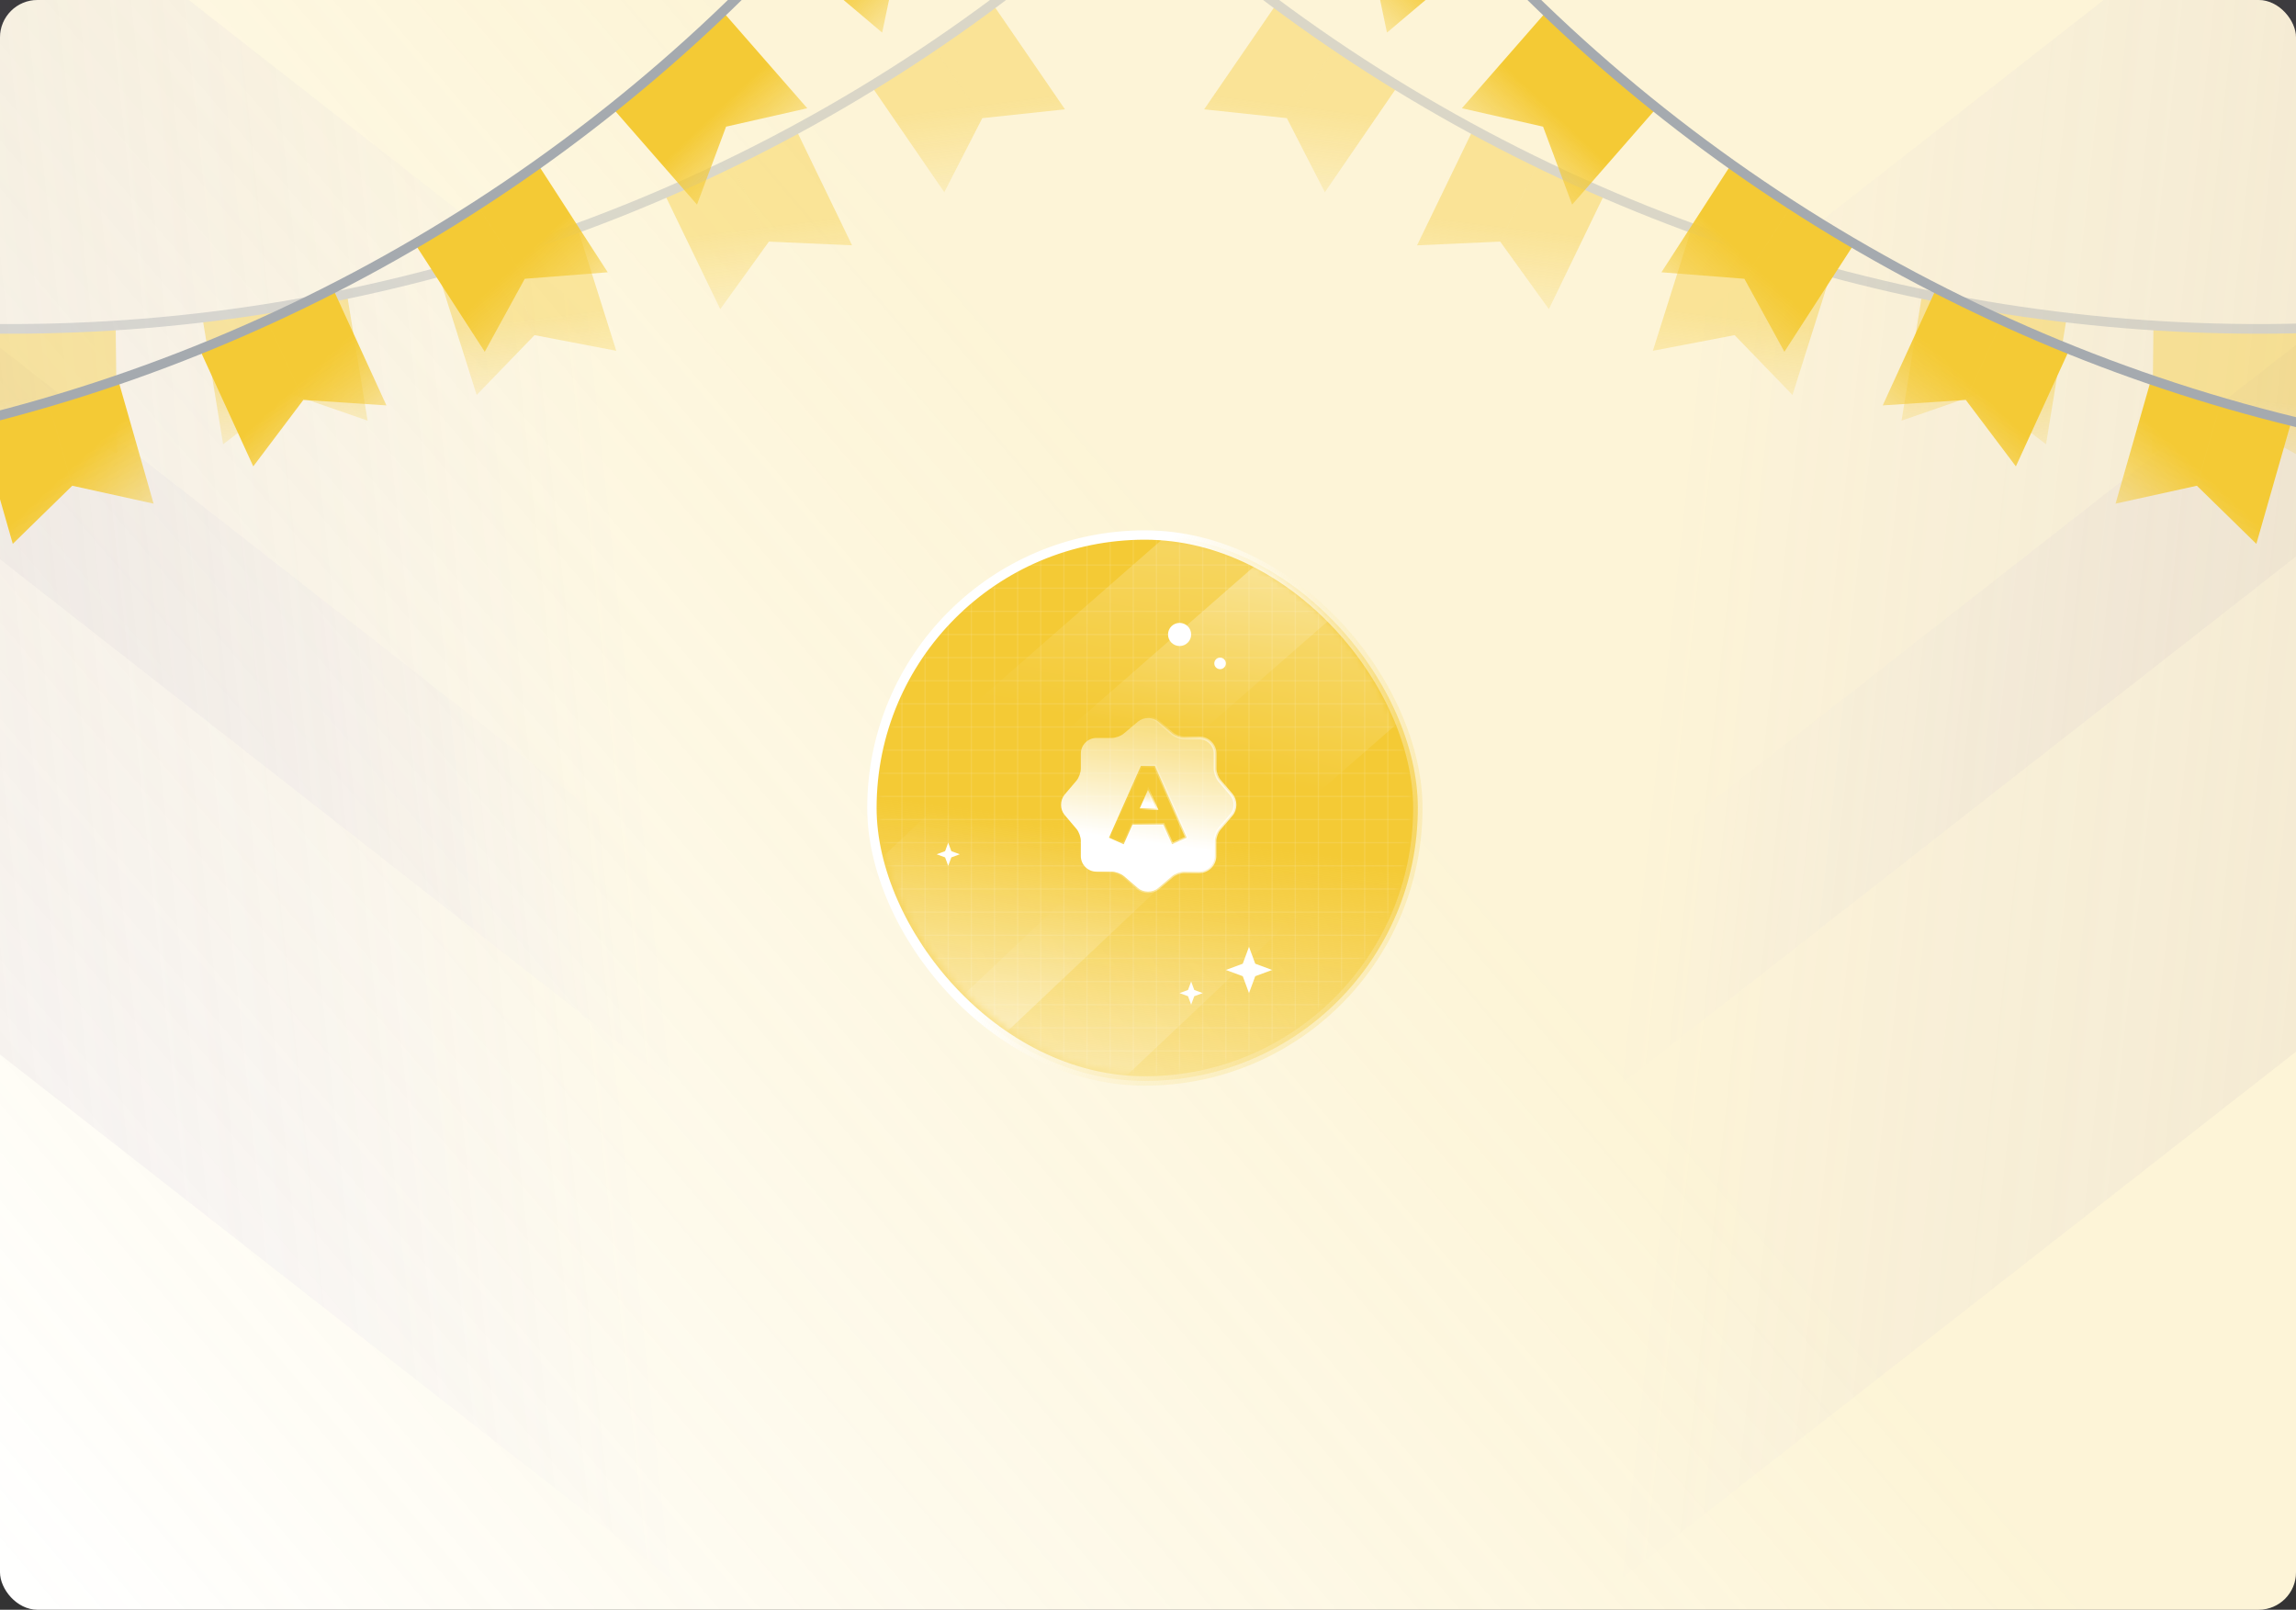 <svg width="368" height="258" viewBox="0 0 368 258" fill="none" xmlns="http://www.w3.org/2000/svg">
<rect x="0" y="0" width="368" height="258" fill="#333333" stroke="none"/>
<g clip-path="url(#clip0_1905_89905)">
<rect width="368" height="258" rx="6" fill="white"/>
<rect opacity="0.2" width="368" height="258" rx="6" fill="url(#paint0_linear_1905_89905)"/>
<rect x="139.75" y="85.75" width="87.5" height="87.5" rx="43.75" fill="url(#paint1_linear_1905_89905)" stroke="url(#paint2_linear_1905_89905)" stroke-width="1.5"/>
<mask id="mask0_1905_89905" style="mask-type:alpha" maskUnits="userSpaceOnUse" x="141" y="85" width="85" height="87">
<rect x="141" y="85.999" width="85" height="86" rx="42.5" fill="#D9D9D9"/>
</mask>
<g mask="url(#mask0_1905_89905)">
<path d="M195.455 125.122L195.455 125.122L195.457 125.124L197.369 127.361C197.369 127.361 197.369 127.361 197.369 127.362C198.134 128.27 198.13 129.742 197.345 130.618L197.345 130.618L197.341 130.622L195.429 132.861L195.429 132.861L195.427 132.863C195.228 133.101 195.054 133.431 194.93 133.769C194.805 134.108 194.723 134.475 194.723 134.793V137.202C194.723 138.578 193.592 139.708 192.216 139.708H189.808C189.489 139.708 189.122 139.791 188.783 139.915C188.445 140.04 188.115 140.214 187.877 140.413L187.877 140.413L187.875 140.414L185.636 142.327L185.636 142.327C184.744 143.09 183.269 143.09 182.377 142.327L182.377 142.327L180.138 140.414L180.138 140.414L180.136 140.413C179.897 140.214 179.564 140.04 179.224 139.915C178.884 139.791 178.517 139.708 178.205 139.708H175.74C174.364 139.708 173.234 138.578 173.234 137.202V134.779C173.234 134.469 173.156 134.103 173.035 133.764C172.914 133.427 172.743 133.094 172.542 132.861C172.542 132.86 172.541 132.86 172.541 132.86L170.63 130.609L170.629 130.608C169.882 129.732 169.879 128.269 170.631 127.361L172.542 125.109L172.542 125.109L172.544 125.108C172.743 124.868 172.914 124.538 173.034 124.201C173.155 123.864 173.234 123.501 173.234 123.191V120.783C173.234 119.407 174.364 118.276 175.74 118.276H178.191C178.509 118.276 178.877 118.194 179.215 118.069C179.554 117.945 179.884 117.77 180.122 117.572L180.123 117.571L182.39 115.658L182.391 115.657C183.283 114.894 184.758 114.894 185.651 115.657L185.651 115.657L187.889 117.57L187.889 117.57L187.891 117.572C188.13 117.771 188.464 117.945 188.805 118.069C189.147 118.194 189.518 118.276 189.836 118.276H192.244C193.62 118.276 194.751 119.407 194.751 120.783V123.191C194.751 123.509 194.833 123.877 194.958 124.215C195.083 124.554 195.257 124.884 195.455 125.122ZM187.772 135.099L187.865 135.307L188.073 135.214L190 134.35L190.207 134.257L190.115 134.049L185.157 122.886L185.097 122.751H184.949H183.008H182.86L182.8 122.886L177.841 134.049L177.749 134.257L177.957 134.35L179.898 135.214L180.106 135.307L180.198 135.099L181.514 132.145H186.457L187.772 135.099Z" fill="url(#paint3_linear_1905_89905)" stroke="url(#paint4_linear_1905_89905)" stroke-width="0.455"/>
<path d="M182.679 129.565L184 126.598L185.321 129.565H182.679Z" fill="url(#paint5_linear_1905_89905)" stroke="url(#paint6_linear_1905_89905)" stroke-width="0.455"/>
<rect opacity="0.4" x="192.641" y="123.366" width="27.347" height="64.896" transform="rotate(46.634 192.641 123.366)" fill="url(#paint7_linear_1905_89905)"/>
<rect opacity="0.6" x="171.352" y="109.104" width="34.051" height="64.896" transform="rotate(46.634 171.352 109.104)" fill="url(#paint8_linear_1905_89905)"/>
<rect opacity="0.4" x="169.711" y="137.269" width="27.347" height="64.896" transform="rotate(-131.176 169.711 137.269)" fill="url(#paint9_linear_1905_89905)"/>
<rect opacity="0.6" x="188.801" y="146.703" width="34.051" height="64.896" transform="rotate(-131.176 188.801 146.703)" fill="url(#paint10_linear_1905_89905)"/>
<g opacity="0.5">
<g opacity="0.2">
<path d="M144.562 85.001V174.001" stroke="white" stroke-width="0.2"/>
<path d="M148.27 85.001V174.001" stroke="white" stroke-width="0.2"/>
<path d="M151.98 85.001V174.001" stroke="white" stroke-width="0.2"/>
<path d="M155.688 85.001V174.001" stroke="white" stroke-width="0.2"/>
<path d="M159.395 85.001V174.001" stroke="white" stroke-width="0.2"/>
<path d="M163.105 85.001V174.001" stroke="white" stroke-width="0.2"/>
<path d="M166.812 85.001V174.001" stroke="white" stroke-width="0.2"/>
<path d="M170.52 85.001V174.001" stroke="white" stroke-width="0.2"/>
<path d="M174.23 85.001V174.001" stroke="white" stroke-width="0.2"/>
<path d="M177.938 85.001V174.001" stroke="white" stroke-width="0.2"/>
<path d="M181.645 85.001V174.001" stroke="white" stroke-width="0.2"/>
<path d="M200.188 85.001V174.001" stroke="white" stroke-width="0.2"/>
<path d="M185.355 85.001V174.001" stroke="white" stroke-width="0.2"/>
<path d="M203.895 85.001V174.001" stroke="white" stroke-width="0.2"/>
<path d="M189.062 85.001V174.001" stroke="white" stroke-width="0.2"/>
<path d="M207.605 85.001V174.001" stroke="white" stroke-width="0.2"/>
<path d="M192.77 85.001V174.001" stroke="white" stroke-width="0.2"/>
<path d="M211.312 85.001V174.001" stroke="white" stroke-width="0.2"/>
<path d="M196.48 85.001V174.001" stroke="white" stroke-width="0.2"/>
<path d="M215.02 85.001V174.001" stroke="white" stroke-width="0.2"/>
<path d="M218.73 85.001V174.001" stroke="white" stroke-width="0.2"/>
<path d="M222.438 85.001V174.001" stroke="white" stroke-width="0.2"/>
</g>
<g opacity="0.2">
<path d="M139 168.438L228 168.438" stroke="white" stroke-width="0.2"/>
<path d="M139 164.73L228 164.73" stroke="white" stroke-width="0.2"/>
<path d="M139 161.022L228 161.022" stroke="white" stroke-width="0.2"/>
<path d="M139 157.313L228 157.313" stroke="white" stroke-width="0.2"/>
<path d="M139 153.605L228 153.605" stroke="white" stroke-width="0.2"/>
<path d="M139 149.897L228 149.897" stroke="white" stroke-width="0.2"/>
<path d="M139 146.188L228 146.188" stroke="white" stroke-width="0.2"/>
<path d="M139 142.48L228 142.48" stroke="white" stroke-width="0.2"/>
<path d="M139 138.772L228 138.772" stroke="white" stroke-width="0.2"/>
<path d="M139 135.063L228 135.063" stroke="white" stroke-width="0.2"/>
<path d="M139 131.355L228 131.355" stroke="white" stroke-width="0.2"/>
<path d="M139 112.813L228 112.813" stroke="white" stroke-width="0.2"/>
<path d="M139 127.647L228 127.647" stroke="white" stroke-width="0.2"/>
<path d="M139 109.105L228 109.105" stroke="white" stroke-width="0.2"/>
<path d="M139 123.938L228 123.938" stroke="white" stroke-width="0.2"/>
<path d="M139 105.397L228 105.397" stroke="white" stroke-width="0.2"/>
<path d="M139 120.23L228 120.23" stroke="white" stroke-width="0.2"/>
<path d="M139 101.688L228 101.688" stroke="white" stroke-width="0.2"/>
<path d="M139 116.522L228 116.522" stroke="white" stroke-width="0.2"/>
<path d="M139 97.98L228 97.98" stroke="white" stroke-width="0.2"/>
<path d="M139 94.272L228 94.272" stroke="white" stroke-width="0.2"/>
<path d="M139 90.564L228 90.564" stroke="white" stroke-width="0.2"/>
</g>
</g>
<path d="M200.189 151.751L201.19 154.458L203.897 155.459L201.19 156.461L200.189 159.168L199.187 156.461L196.48 155.459L199.187 154.458L200.189 151.751Z" fill="white"/>
<path d="M190.917 157.313L191.417 158.667L192.771 159.168L191.417 159.668L190.917 161.022L190.416 159.668L189.062 159.168L190.416 158.667L190.917 157.313Z" fill="white"/>
<path d="M151.979 135.063L152.48 136.417L153.833 136.918L152.48 137.418L151.979 138.772L151.478 137.418L150.125 136.918L151.478 136.417L151.979 135.063Z" fill="white"/>
<circle cx="195.552" cy="106.324" r="0.927" fill="white"/>
<circle cx="189.065" cy="101.688" r="1.854" fill="white"/>
</g>
<g opacity="0.4">
<rect opacity="0.6" width="320.407" height="93.959" transform="matrix(0.788 0.616 -0.34 0.94 -81.035 -7.639)" fill="url(#paint11_linear_1905_89905)"/>
<rect opacity="0.6" width="320.407" height="93.959" transform="matrix(0.788 0.616 -0.34 0.94 -81.035 -87)" fill="url(#paint12_linear_1905_89905)"/>
</g>
<g opacity="0.4">
<rect opacity="0.6" width="320.407" height="93.959" transform="matrix(-0.788 0.616 0.34 0.94 448.469 -7.639)" fill="url(#paint13_linear_1905_89905)"/>
<rect opacity="0.6" width="320.407" height="93.959" transform="matrix(-0.788 0.616 0.34 0.94 448.469 -87)" fill="url(#paint14_linear_1905_89905)"/>
</g>
<g opacity="0.4">
<path fill-rule="evenodd" clip-rule="evenodd" d="M264.922 56.222L278.019 53.714L282.236 40.383L271.045 36.844L264.922 56.222ZM287.296 63.301L278.021 53.713L282.238 40.382L293.424 43.92L287.296 63.301Z" fill="url(#paint15_linear_1905_89905)"/>
<path fill-rule="evenodd" clip-rule="evenodd" d="M227.125 39.32L240.451 38.724L246.543 26.138L235.981 21.028L227.125 39.32ZM248.253 49.547L240.453 38.725L246.545 26.139L257.106 31.252L248.253 49.547Z" fill="url(#paint16_linear_1905_89905)"/>
<path fill-rule="evenodd" clip-rule="evenodd" d="M193 17.523L206.258 18.936L214.171 7.409L204.501 0.767L193 17.523ZM212.345 30.811L206.258 18.939L214.172 7.412L223.848 14.052L212.345 30.811Z" fill="url(#paint17_linear_1905_89905)"/>
<path fill-rule="evenodd" clip-rule="evenodd" d="M317.372 63.053L304.773 67.42L308.048 47.362L319.627 49.253L319.626 49.257L331.207 51.148L327.933 71.205L317.371 63.056L317.372 63.053Z" fill="url(#paint18_linear_1905_89905)"/>
<path fill-rule="evenodd" clip-rule="evenodd" d="M344.93 72.742L356.731 66.527L356.731 66.526L368.392 72.999L368.614 52.674L356.886 52.543L356.886 52.545L345.151 52.419L344.93 72.742Z" fill="url(#paint19_linear_1905_89905)"/>
<path d="M362.025 53.486C304.188 53.486 247.522 34.407 201.43 -0.77L202.367 -2C250.911 35.049 311.258 54.135 372.273 51.737L372.333 53.282C368.894 53.417 365.455 53.486 362.025 53.486Z" fill="#A5AAAF"/>
</g>
<g opacity="0.4">
<path fill-rule="evenodd" clip-rule="evenodd" d="M98.773 56.222L85.676 53.714L81.46 40.383L92.65 36.844L98.773 56.222ZM76.4 63.301L85.674 53.713L81.457 40.382L70.272 43.92L76.4 63.301Z" fill="url(#paint20_linear_1905_89905)"/>
<path fill-rule="evenodd" clip-rule="evenodd" d="M136.57 39.32L123.244 38.724L117.153 26.138L127.714 21.028L136.57 39.32ZM115.443 49.547L123.242 38.725L117.151 26.139L106.589 31.252L115.443 49.547Z" fill="url(#paint21_linear_1905_89905)"/>
<path fill-rule="evenodd" clip-rule="evenodd" d="M170.695 17.523L157.438 18.936L149.524 7.409L159.194 0.767L170.695 17.523ZM151.351 30.811L157.438 18.939L149.524 7.412L139.847 14.052L151.351 30.811Z" fill="url(#paint22_linear_1905_89905)"/>
<path fill-rule="evenodd" clip-rule="evenodd" d="M46.324 63.053L58.922 67.42L55.648 47.362L44.068 49.253L44.069 49.257L32.488 51.148L35.763 71.205L46.324 63.056L46.324 63.053Z" fill="url(#paint23_linear_1905_89905)"/>
<path fill-rule="evenodd" clip-rule="evenodd" d="M18.766 72.742L6.965 66.527L6.965 66.526L-4.697 72.999L-4.918 52.674L6.809 52.543L6.809 52.545L18.544 52.419L18.766 72.742Z" fill="url(#paint24_linear_1905_89905)"/>
<path d="M1.67 53.486C59.507 53.486 116.173 34.407 162.266 -0.77L161.328 -2C112.784 35.049 52.437 54.135 -8.578 51.737L-8.637 53.282C-5.198 53.417 -1.759 53.486 1.67 53.486Z" fill="#A5AAAF"/>
</g>
<path fill-rule="evenodd" clip-rule="evenodd" d="M285.999 56.379L279.59 44.685L287.18 32.943L297.037 39.314L285.999 56.379ZM266.291 43.641L279.589 44.682L287.179 32.94L277.327 26.571L266.291 43.641Z" fill="url(#paint25_linear_1905_89905)"/>
<path fill-rule="evenodd" clip-rule="evenodd" d="M323.102 74.747L315.073 64.095L320.894 51.382L331.562 56.268L323.102 74.747ZM301.76 64.976L315.071 64.094L320.892 51.381L310.223 46.497L301.76 64.976Z" fill="url(#paint26_linear_1905_89905)"/>
<path fill-rule="evenodd" clip-rule="evenodd" d="M361.646 87.168L352.112 77.849L355.956 64.406L367.236 67.629L361.646 87.168ZM339.08 80.721L352.109 77.851L355.953 64.408L344.67 61.178L339.08 80.721Z" fill="url(#paint27_linear_1905_89905)"/>
<path fill-rule="evenodd" clip-rule="evenodd" d="M247.321 20.299L251.98 32.792L265.356 17.491L256.522 9.769L256.52 9.772L247.685 2.049L234.309 17.351L247.319 20.301L247.321 20.299Z" fill="url(#paint28_linear_1905_89905)"/>
<path fill-rule="evenodd" clip-rule="evenodd" d="M222.299 5.228L219.572 -7.828L219.573 -7.829L207.155 -12.694L222.681 -25.813L230.253 -16.855L230.252 -16.855L237.824 -7.889L222.299 5.228Z" fill="url(#paint29_linear_1905_89905)"/>
<path d="M226.253 -20.216C263.096 24.368 313.9 55.895 370.378 69.017L370.729 67.511C311.246 53.692 258.091 19.331 221.073 -29.23L219.844 -28.291C221.93 -25.554 224.068 -22.86 226.253 -20.216Z" fill="#A5AAAF"/>
<path fill-rule="evenodd" clip-rule="evenodd" d="M77.696 56.379L84.106 44.685L76.516 32.943L66.659 39.314L77.696 56.379ZM97.405 43.641L84.106 44.682L76.516 32.94L86.368 26.571L97.405 43.641Z" fill="url(#paint30_linear_1905_89905)"/>
<path fill-rule="evenodd" clip-rule="evenodd" d="M40.593 74.747L48.622 64.095L42.801 51.382L32.133 56.268L40.593 74.747ZM61.935 64.976L48.624 64.094L42.803 51.381L53.472 46.497L61.935 64.976Z" fill="url(#paint31_linear_1905_89905)"/>
<path fill-rule="evenodd" clip-rule="evenodd" d="M2.049 87.168L11.584 77.849L7.74 64.406L-3.541 67.629L2.049 87.168ZM24.615 80.721L11.586 77.851L7.742 64.408L19.025 61.178L24.615 80.721Z" fill="url(#paint32_linear_1905_89905)"/>
<path fill-rule="evenodd" clip-rule="evenodd" d="M116.374 20.299L111.715 32.792L98.34 17.491L107.174 9.769L107.176 9.772L116.01 2.049L129.386 17.351L116.376 20.301L116.374 20.299Z" fill="url(#paint33_linear_1905_89905)"/>
<path fill-rule="evenodd" clip-rule="evenodd" d="M141.396 5.228L144.123 -7.828L144.122 -7.829L156.54 -12.694L141.014 -25.813L133.443 -16.855L133.444 -16.855L125.872 -7.889L141.396 5.228Z" fill="url(#paint34_linear_1905_89905)"/>
<path d="M137.442 -20.216C100.599 24.368 49.795 55.895 -6.683 69.017L-7.034 67.511C52.449 53.692 105.604 19.331 142.622 -29.23L143.852 -28.291C141.765 -25.554 139.627 -22.86 137.442 -20.216Z" fill="#A5AAAF"/>
</g>
<defs>
<linearGradient id="paint0_linear_1905_89905" x1="194.5" y1="92" x2="9.43745e-06" y2="258" gradientUnits="userSpaceOnUse">
<stop stop-color="#F4CA35"/>
<stop offset="1" stop-color="#F4CA35" stop-opacity="0"/>
</linearGradient>
<linearGradient id="paint1_linear_1905_89905" x1="183.5" y1="133.208" x2="174.229" y2="203.667" gradientUnits="userSpaceOnUse">
<stop stop-color="#F4CA35"/>
<stop offset="1" stop-color="#F4CA35" stop-opacity="0"/>
</linearGradient>
<linearGradient id="paint2_linear_1905_89905" x1="171.448" y1="124.865" x2="267.865" y2="165.656" gradientUnits="userSpaceOnUse">
<stop stop-color="white"/>
<stop offset="1" stop-color="#F4CA35" stop-opacity="0"/>
</linearGradient>
<linearGradient id="paint3_linear_1905_89905" x1="181.577" y1="134.696" x2="185.541" y2="105.563" gradientUnits="userSpaceOnUse">
<stop stop-color="white"/>
<stop offset="1" stop-color="#F4CA35"/>
</linearGradient>
<linearGradient id="paint4_linear_1905_89905" x1="192.29" y1="171.831" x2="168.483" y2="164.978" gradientUnits="userSpaceOnUse">
<stop stop-color="white"/>
<stop offset="1" stop-color="white" stop-opacity="0"/>
</linearGradient>
<linearGradient id="paint5_linear_1905_89905" x1="183.713" y1="128.673" x2="184.303" y2="124.823" gradientUnits="userSpaceOnUse">
<stop stop-color="white"/>
<stop offset="1" stop-color="#F4CA35"/>
</linearGradient>
<linearGradient id="paint6_linear_1905_89905" x1="184.978" y1="133.605" x2="182.122" y2="132.874" gradientUnits="userSpaceOnUse">
<stop stop-color="white"/>
<stop offset="1" stop-color="white" stop-opacity="0"/>
</linearGradient>
<linearGradient id="paint7_linear_1905_89905" x1="224.305" y1="198.459" x2="188.564" y2="156.843" gradientUnits="userSpaceOnUse">
<stop stop-color="white"/>
<stop offset="1" stop-color="white" stop-opacity="0"/>
</linearGradient>
<linearGradient id="paint8_linear_1905_89905" x1="210.779" y1="184.198" x2="176.981" y2="135.197" gradientUnits="userSpaceOnUse">
<stop stop-color="white"/>
<stop offset="1" stop-color="white" stop-opacity="0"/>
</linearGradient>
<linearGradient id="paint9_linear_1905_89905" x1="201.376" y1="212.362" x2="165.634" y2="170.745" gradientUnits="userSpaceOnUse">
<stop stop-color="white"/>
<stop offset="1" stop-color="white" stop-opacity="0"/>
</linearGradient>
<linearGradient id="paint10_linear_1905_89905" x1="228.228" y1="221.796" x2="194.43" y2="172.795" gradientUnits="userSpaceOnUse">
<stop stop-color="white"/>
<stop offset="1" stop-color="white" stop-opacity="0"/>
</linearGradient>
<linearGradient id="paint11_linear_1905_89905" x1="27.861" y1="262.836" x2="339.985" y2="71.821" gradientUnits="userSpaceOnUse">
<stop stop-color="#F4CA35"/>
<stop offset="0.836" stop-color="#7A73FF" stop-opacity="0"/>
</linearGradient>
<linearGradient id="paint12_linear_1905_89905" x1="27.861" y1="262.836" x2="339.985" y2="71.821" gradientUnits="userSpaceOnUse">
<stop stop-color="#F4CA35"/>
<stop offset="0.836" stop-color="#7A73FF" stop-opacity="0"/>
</linearGradient>
<linearGradient id="paint13_linear_1905_89905" x1="27.861" y1="262.836" x2="339.985" y2="71.821" gradientUnits="userSpaceOnUse">
<stop stop-color="#F4CA35"/>
<stop offset="0.836" stop-color="#7A73FF" stop-opacity="0"/>
</linearGradient>
<linearGradient id="paint14_linear_1905_89905" x1="27.861" y1="262.836" x2="339.985" y2="71.821" gradientUnits="userSpaceOnUse">
<stop stop-color="#F4CA35"/>
<stop offset="0.836" stop-color="#7A73FF" stop-opacity="0"/>
</linearGradient>
<linearGradient id="paint15_linear_1905_89905" x1="279.173" y1="51.175" x2="276.608" y2="72.17" gradientUnits="userSpaceOnUse">
<stop stop-color="#F4CA35"/>
<stop offset="1" stop-color="#F4CA35" stop-opacity="0"/>
</linearGradient>
<linearGradient id="paint16_linear_1905_89905" x1="242.116" y1="36.476" x2="239.285" y2="59.091" gradientUnits="userSpaceOnUse">
<stop stop-color="#F4CA35"/>
<stop offset="1" stop-color="#F4CA35" stop-opacity="0"/>
</linearGradient>
<linearGradient id="paint17_linear_1905_89905" x1="208.424" y1="17.041" x2="205.373" y2="40.848" gradientUnits="userSpaceOnUse">
<stop stop-color="#F4CA35"/>
<stop offset="1" stop-color="#F4CA35" stop-opacity="0"/>
</linearGradient>
<linearGradient id="paint18_linear_1905_89905" x1="317.99" y1="60.278" x2="315.743" y2="79.214" gradientUnits="userSpaceOnUse">
<stop stop-color="#F4CA35"/>
<stop offset="1" stop-color="#F4CA35" stop-opacity="0"/>
</linearGradient>
<linearGradient id="paint19_linear_1905_89905" x1="356.772" y1="63.567" x2="354.901" y2="79.928" gradientUnits="userSpaceOnUse">
<stop stop-color="#F4CA35"/>
<stop offset="1" stop-color="#F4CA35" stop-opacity="0"/>
</linearGradient>
<linearGradient id="paint20_linear_1905_89905" x1="84.522" y1="51.175" x2="87.087" y2="72.17" gradientUnits="userSpaceOnUse">
<stop stop-color="#F4CA35"/>
<stop offset="1" stop-color="#F4CA35" stop-opacity="0"/>
</linearGradient>
<linearGradient id="paint21_linear_1905_89905" x1="121.58" y1="36.476" x2="124.41" y2="59.091" gradientUnits="userSpaceOnUse">
<stop stop-color="#F4CA35"/>
<stop offset="1" stop-color="#F4CA35" stop-opacity="0"/>
</linearGradient>
<linearGradient id="paint22_linear_1905_89905" x1="155.271" y1="17.041" x2="158.322" y2="40.848" gradientUnits="userSpaceOnUse">
<stop stop-color="#F4CA35"/>
<stop offset="1" stop-color="#F4CA35" stop-opacity="0"/>
</linearGradient>
<linearGradient id="paint23_linear_1905_89905" x1="45.705" y1="60.278" x2="47.953" y2="79.214" gradientUnits="userSpaceOnUse">
<stop stop-color="#F4CA35"/>
<stop offset="1" stop-color="#F4CA35" stop-opacity="0"/>
</linearGradient>
<linearGradient id="paint24_linear_1905_89905" x1="6.924" y1="63.567" x2="8.794" y2="79.928" gradientUnits="userSpaceOnUse">
<stop stop-color="#F4CA35"/>
<stop offset="1" stop-color="#F4CA35" stop-opacity="0"/>
</linearGradient>
<linearGradient id="paint25_linear_1905_89905" x1="280.812" y1="42.178" x2="266.262" y2="57.529" gradientUnits="userSpaceOnUse">
<stop stop-color="#F4CA35"/>
<stop offset="1" stop-color="#F4CA35" stop-opacity="0"/>
</linearGradient>
<linearGradient id="paint26_linear_1905_89905" x1="315.745" y1="61.38" x2="300.116" y2="77.968" gradientUnits="userSpaceOnUse">
<stop stop-color="#F4CA35"/>
<stop offset="1" stop-color="#F4CA35" stop-opacity="0"/>
</linearGradient>
<linearGradient id="paint27_linear_1905_89905" x1="352.192" y1="74.972" x2="335.784" y2="92.489" gradientUnits="userSpaceOnUse">
<stop stop-color="#F4CA35"/>
<stop offset="1" stop-color="#F4CA35" stop-opacity="0"/>
</linearGradient>
<linearGradient id="paint28_linear_1905_89905" x1="249.066" y1="18.054" x2="235.901" y2="31.849" gradientUnits="userSpaceOnUse">
<stop stop-color="#F4CA35"/>
<stop offset="1" stop-color="#F4CA35" stop-opacity="0"/>
</linearGradient>
<linearGradient id="paint29_linear_1905_89905" x1="221.828" y1="-9.745" x2="210.407" y2="2.119" gradientUnits="userSpaceOnUse">
<stop stop-color="#F4CA35"/>
<stop offset="1" stop-color="#F4CA35" stop-opacity="0"/>
</linearGradient>
<linearGradient id="paint30_linear_1905_89905" x1="82.883" y1="42.178" x2="97.434" y2="57.529" gradientUnits="userSpaceOnUse">
<stop stop-color="#F4CA35"/>
<stop offset="1" stop-color="#F4CA35" stop-opacity="0"/>
</linearGradient>
<linearGradient id="paint31_linear_1905_89905" x1="47.95" y1="61.38" x2="63.58" y2="77.968" gradientUnits="userSpaceOnUse">
<stop stop-color="#F4CA35"/>
<stop offset="1" stop-color="#F4CA35" stop-opacity="0"/>
</linearGradient>
<linearGradient id="paint32_linear_1905_89905" x1="11.504" y1="74.972" x2="27.911" y2="92.489" gradientUnits="userSpaceOnUse">
<stop stop-color="#F4CA35"/>
<stop offset="1" stop-color="#F4CA35" stop-opacity="0"/>
</linearGradient>
<linearGradient id="paint33_linear_1905_89905" x1="114.629" y1="18.054" x2="127.795" y2="31.849" gradientUnits="userSpaceOnUse">
<stop stop-color="#F4CA35"/>
<stop offset="1" stop-color="#F4CA35" stop-opacity="0"/>
</linearGradient>
<linearGradient id="paint34_linear_1905_89905" x1="141.867" y1="-9.745" x2="153.288" y2="2.119" gradientUnits="userSpaceOnUse">
<stop stop-color="#F4CA35"/>
<stop offset="1" stop-color="#F4CA35" stop-opacity="0"/>
</linearGradient>
<clipPath id="clip0_1905_89905">
<rect width="368" height="258" fill="white"/>
</clipPath>
</defs>
</svg>
